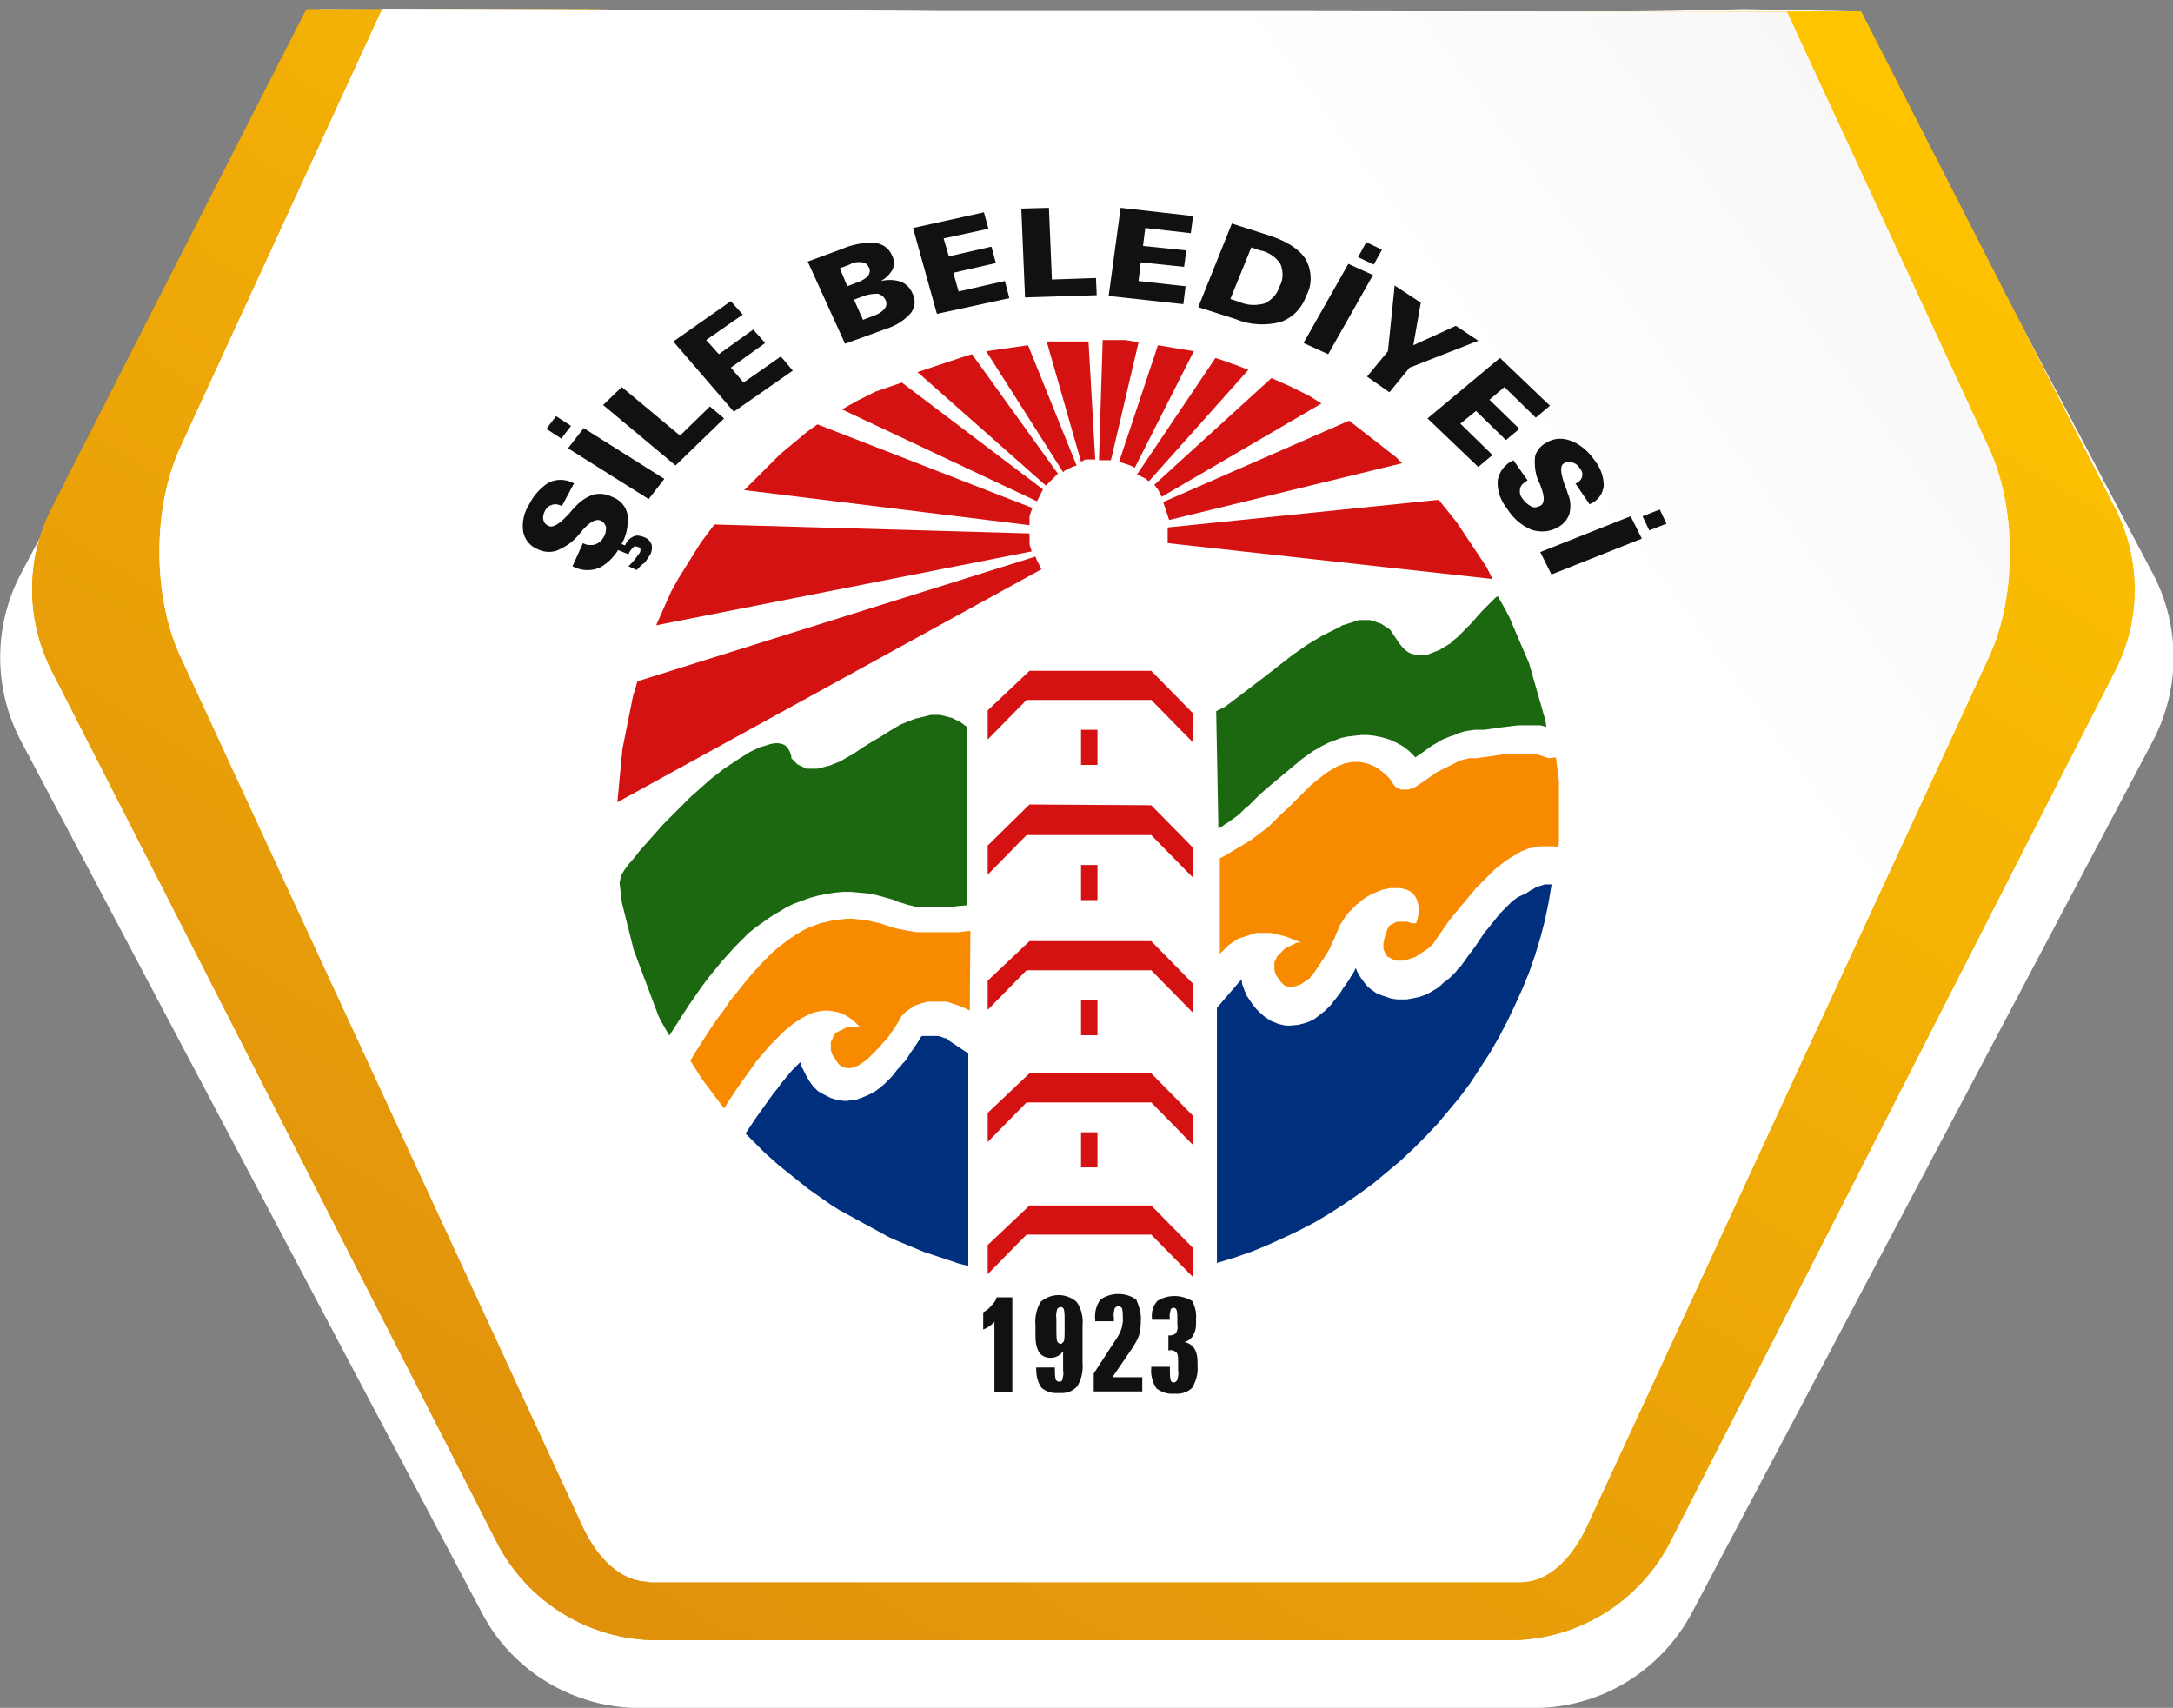 <?xml version="1.0" encoding="utf-8"?>
<!-- Generator: Adobe Illustrator 25.0.1, SVG Export Plug-In . SVG Version: 6.00 Build 0)  -->
<svg version="1.1" id="katman_1" xmlns="http://www.w3.org/2000/svg" xmlns:xlink="http://www.w3.org/1999/xlink" x="0px" y="0px"
	 viewBox="0 0 291 228.7" style="enable-background:new 0 0 291 228.7;" xml:space="preserve">
<rect x="0" y="0" width="291" height="228.7" fill="#808080" stroke="none"/>
<style type="text/css">
	.st0{fill:#FFFFFF;}
	.st1{fill:url(#SVGID_1_);}
	.st2{fill:url(#SVGID_2_);}
	.st3{fill:url(#SVGID_3_);}
	.st4{fill:url(#SVGID_4_);}
	.st5{fill-rule:evenodd;clip-rule:evenodd;fill:#D31211;}
	.st6{fill-rule:evenodd;clip-rule:evenodd;fill:#1B6811;}
	.st7{fill-rule:evenodd;clip-rule:evenodd;fill:#00307D;}
	.st8{fill-rule:evenodd;clip-rule:evenodd;fill:#FFFFFF;}
	.st9{fill-rule:evenodd;clip-rule:evenodd;fill:#F88A00;}
	.st10{fill:#111111;}
</style>
<g id="Group_10556" transform="translate(-7473 -623)">
	<g id="Group_9909" transform="translate(779 46)">
		<g id="Group_9414" transform="translate(9 -145.978)">
			<path id="Path_22451" class="st0" d="M6890.4,724.5c8.9,0,13.5,0.1,28-0.3l15.1,0.3l39.8,75.3c3.7,7,3.7,15.4,0,22.4l-61.7,116.7
				c-4.2,7.9-12.3,12.8-21.2,12.8h-119.7c-8.9,0-17.1-4.9-21.2-12.8l-61.7-116.7c-3.7-7-3.7-15.4,0-22.4l40-75.6l45.1,0.3
				c14.5,0.1,21.6,0,30.5,0H6890.4z"/>
			<g transform="matrix(1, 0, 0, 1, -34.52, 23.16)">
				<g id="Path_22450-2" transform="translate(39.05 -20.94)">
					
						<linearGradient id="SVGID_1_" gradientUnits="userSpaceOnUse" x1="6533.883" y1="1167.28" x2="6533.07" y2="1166.271" gradientTransform="matrix(281.463 0 0 -218.36 -1832129.375 255610.375)">
						<stop  offset="0" style="stop-color:#FFC400"/>
						<stop  offset="1" style="stop-color:#DB890E"/>
					</linearGradient>
					<path class="st1" d="M6852.3,722.3c9,0,16.5,0,36.5,0h40.9l34,66.5c3.5,6.9,3.5,15,0,21.8l-59.6,116.7
						c-4.1,8-12.4,13.1-21.4,13.1h-114.3c-9,0-17.3-5.1-21.4-13.1l-59.6-116.7c-3.5-6.9-3.5-15,0-21.8l34.1-66.8h37.8
						c20,0.3,26,0.3,35,0.3H6852.3z"/>
					
						<linearGradient id="SVGID_2_" gradientUnits="userSpaceOnUse" x1="6533.883" y1="1167.28" x2="6533.07" y2="1166.271" gradientTransform="matrix(281.463 0 0 -218.361 -1832127.125 255611.344)">
						<stop  offset="0" style="stop-color:#FFC400"/>
						<stop  offset="1" style="stop-color:#DB890E"/>
					</linearGradient>
					<path class="st2" d="M6722.2,723l-33.8,66.2c-1.6,3.2-2.5,6.8-2.5,10.5c0,3.6,0.9,7.2,2.5,10.5l59.6,116.7
						c1.9,3.8,4.9,6.9,8.5,9.2c3.6,2.2,7.8,3.4,12,3.4h114.3c4.2,0,8.4-1.2,12-3.4c3.6-2.2,6.5-5.4,8.5-9.2l59.6-116.7
						c1.6-3.2,2.5-6.8,2.5-10.5c0-3.6-0.9-7.2-2.5-10.5l-33.7-65.9h-40.3c-6.7,0-11.9,0-16.3,0c-4.8,0-8.6,0-12,0
						c-2.8,0-5.4,0-8.1,0h-58c-8.8,0-14.7,0-35-0.3H6722.2 M6721.5,722h37.8c20,0.3,26,0.3,35,0.3h58c6,0,11.3,0,20.2,0
						c4.4,0,9.7,0,16.3,0h40.9l34,66.5c3.5,6.9,3.5,15,0,21.8l-59.6,116.7c-4.1,8-12.4,13.1-21.4,13.1h-114.3
						c-9,0-17.3-5.1-21.4-13.1l-59.6-116.7c-3.5-6.9-3.5-15,0-21.8L6721.5,722z"/>
				</g>
			</g>
			<g transform="matrix(1, 0, 0, 1, -34.52, 23.16)">
				<g id="Path_1360-2" transform="translate(306.72 252.51) rotate(180)">
					
						<linearGradient id="SVGID_3_" gradientUnits="userSpaceOnUse" x1="-6264.522" y1="-894.582" x2="-6263.682" y2="-894.059" gradientTransform="matrix(-247.727 0 0 210.501 -1558582 187696.922)">
						<stop  offset="0" style="stop-color:#FFFFFF"/>
						<stop  offset="1" style="stop-color:#E5E5E5"/>
					</linearGradient>
					<path class="st3" d="M-6499.7-659.1c3.5,0,6.8,2.8,9,7.7l53.7,116.1c3.8,8.1,3.8,20.1,0,28.2l-27,58.6l-35.7-0.1
						c-16,0-36-0.2-39.5-0.2h-48.5l-64.4-0.1l-27-58.3c-3.8-8.1-3.8-20.1,0-28.2l53.7-116.1c2.2-4.9,5.5-7.7,9-7.7H-6499.7z"/>
					
						<linearGradient id="SVGID_4_" gradientUnits="userSpaceOnUse" x1="-6264.522" y1="-894.582" x2="-6263.682" y2="-894.059" gradientTransform="matrix(-247.728 0 0 210.503 -1558586.25 187698.5)">
						<stop  offset="0" style="stop-color:#FFFFFF"/>
						<stop  offset="1" style="stop-color:#E5E5E5"/>
					</linearGradient>
					<path class="st4" d="M-6616.3-658.1c-1.5,0-2.9,0.6-4.3,1.8c-1.4,1.2-2.7,3.1-3.8,5.3l-53.7,116.1c-1.8,3.8-2.7,8.7-2.7,13.7
						s1,9.9,2.7,13.7l26.7,57.7l63.8,0.1h22.5h26c1.2,0,4.6,0,9.2,0c8,0,20.1,0.1,30.3,0.1l35.1,0.1l26.7-58
						c1.8-3.8,2.7-8.7,2.7-13.7c0-5-1-9.9-2.7-13.7l-53.7-116.1c-1-2.3-2.4-4.1-3.8-5.3c-1.4-1.2-2.8-1.8-4.3-1.8H-6616.3
						 M-6616.3-659.1h116.6c3.5,0,6.8,2.8,9,7.7l53.7,116.1c3.8,8.1,3.8,20.1,0,28.2l-27,58.6l-35.7-0.1c-16,0-36-0.2-39.5-0.2h-26
						c-3.5,0-5,0-22.5,0l-64.4-0.1l-27-58.3c-3.8-8.1-3.8-20.1,0-28.2l53.7-116.1C-6623.1-656.3-6619.8-659.1-6616.3-659.1z"/>
				</g>
			</g>
		</g>
	</g>
	<g id="Group_10403" transform="translate(699.268 -24.468)">
		<path id="Path_2434" class="st5" d="M6966.4,714.4l0.4,0.5l0.4,0.5l0.4,0.5l0.4,0.5l0.4,0.5l0.4,0.5l0.4,0.6l0.4,0.6l0.4,0.6
			l0.4,0.6l0.4,0.6l0.4,0.6l0.4,0.6l0.4,0.6l0.4,0.6l0.4,0.6l0.8,1.6l-43.5-4.8l0-0.2l0-0.2l0-0.2l0-0.2l0-0.2v-0.2l0-0.2v-0.6
			l0-0.1L6966.4,714.4z M6954.4,703.8l0.9,0.7l0.9,0.7l0.9,0.7l0.9,0.7l0.9,0.7l0.9,0.7l0.9,0.7l0.8,0.8l-31.2,7.6l-0.1-0.3
			l-0.1-0.3l-0.1-0.3l-0.1-0.3l-0.1-0.3l-0.1-0.3l-0.1-0.3l-0.1-0.3L6954.4,703.8z M6944,698.1l0.9,0.4l0.9,0.4l0.9,0.4l0.8,0.4
			l0.8,0.4l0.8,0.4l0.8,0.5l0.8,0.5l-21.4,12.5l-0.1-0.2l-0.1-0.2l-0.1-0.2l-0.1-0.2l-0.1-0.2l-0.2-0.2l-0.1-0.2l-0.2-0.2
			L6944,698.1z M6936.5,695.4l0.6,0.2l0.6,0.2l0.5,0.2l0.6,0.2l0.6,0.2l0.5,0.2l0.5,0.2l0.5,0.2l-13.3,14.9l-0.2-0.1l-0.2-0.2
			l-0.2-0.1l-0.2-0.1l-0.2-0.1l-0.2-0.1l-0.2-0.1l-0.2-0.1L6936.5,695.4z M6928.8,693.7l0.6,0.1l0.6,0.1l0.6,0.1l0.6,0.1l0.6,0.1
			l0.6,0.1l0.6,0.1l0.6,0.1l-7.9,15.6l-0.2-0.1l-0.2-0.1l-0.2-0.1l-0.3-0.1l-0.3-0.1l-0.3-0.1l-0.3-0.1l-0.3-0.1L6928.8,693.7z
			 M6921.4,693l0.6,0l0.6,0l0.6,0l0.6,0l0.6,0l0.6,0.1l0.6,0.1l0.6,0.1l-3.7,15.8l-0.2,0l-0.2,0l-0.2,0l-0.2,0l-0.2,0l-0.2,0h-0.2
			l-0.2,0L6921.4,693z M6913.9,693.2L6913.9,693.2L6913.9,693.2l0.1,0l0.5,0h1.6l1,0l0.9,0l0.8,0l0.5,0l0.2,0l0.9,15.8l-0.3,0
			l-0.3,0l-0.2,0l-0.3,0l-0.2,0l-0.2,0.1l-0.2,0.1l-0.2,0.1L6913.9,693.2z M6905.8,694.5l0.7-0.1l0.7-0.1l0.7-0.1l0.7-0.1l0.7-0.1
			l0.7-0.1l0.7-0.1l0.7-0.1l6.5,16.1l-0.3,0.1l-0.3,0.1l-0.2,0.1l-0.2,0.1l-0.2,0.1l-0.2,0.1l-0.2,0.1l-0.2,0.2L6905.8,694.5z
			 M6896.6,697.3l0.9-0.3l0.9-0.3l0.9-0.3l0.9-0.3l0.9-0.3l0.9-0.3l0.9-0.3l1-0.3l11.5,16l-0.2,0.2l-0.2,0.2l-0.2,0.2l-0.2,0.2
			l-0.2,0.2l-0.2,0.2l-0.2,0.2l-0.2,0.2L6896.6,697.3z M6886.5,702.3l0.5-0.3l0.5-0.3l0.6-0.3l0.5-0.3l0.6-0.3l0.6-0.3l0.6-0.3
			l0.6-0.3l3.5-1.2l18.9,14.3l-0.1,0.2l-0.1,0.2l-0.1,0.2l-0.1,0.2l-0.1,0.2l-0.1,0.2l-0.1,0.2l-0.1,0.2L6886.5,702.3z
			 M6873.4,713.1l0.6-0.6l0.6-0.6l0.6-0.6l0.6-0.6l0.6-0.6l0.6-0.6l0.6-0.6l0.6-0.6l0.6-0.5l0.6-0.5l0.6-0.5l0.6-0.5l0.6-0.5
			l0.6-0.5l0.7-0.5l0.7-0.5l28.8,11.2l-0.1,0.2l-0.1,0.3l-0.1,0.3l-0.1,0.3l0,0.3l0,0.3l0,0.3l0,0.3L6873.4,713.1z M6861.6,731.2
			l0.4-0.9l0.4-0.9l0.4-0.9l0.4-0.9l0.4-0.9l0.5-0.9l0.5-0.9l0.5-0.8l0.5-0.8l0.5-0.8l0.5-0.8l0.5-0.8l0.5-0.8l0.6-0.8l0.6-0.8
			l0.6-0.8l42.2,1.2l0,0.3l0,0.3l0,0.3l0,0.3l0,0.3l0.1,0.3l0.1,0.3l0.1,0.3L6861.6,731.2z M6856.4,754.9l56.8-31.2l-0.1-0.2
			l-0.1-0.2l-0.1-0.2l-0.1-0.2l-0.1-0.2l-0.1-0.2l-0.1-0.2l-0.1-0.3l-53.3,16.7l-0.3,1l-0.3,1l-0.2,1l-0.2,1l-0.2,1l-0.2,1l-0.2,1
			l-0.2,1l-0.2,1l-0.1,1l-0.1,1l-0.1,1.1l-0.1,1l-0.1,1.1l-0.1,1.1L6856.4,754.9z"/>
		<path id="Path_2435" class="st6" d="M6856.9,764.7l0.5-0.8l0.6-0.8l0.7-0.8l0.7-0.9l0.8-0.9l0.8-0.9l0.8-0.9l0.8-0.9l0.9-0.9
			l0.9-0.9l0.9-0.9l0.9-0.9l0.9-0.8l0.9-0.8l0.9-0.8l0.9-0.7l0.9-0.7l0.9-0.6l0.9-0.6l0.8-0.5l0.8-0.5l0.8-0.4l0.7-0.3l0.7-0.2
			l0.6-0.2l0.6-0.1l0.5,0l0.5,0.1l0.4,0.2l0.3,0.3l0.3,0.5l0.2,0.6l0,0.1l0,0.1l0,0.1l0.1,0.1l0.1,0.1l0.1,0.1l0.1,0.1l0.1,0.1
			l0.1,0.1l0.1,0.1l0.1,0.1l0.2,0.1l0.2,0.1l0.2,0.1l0.2,0.1l0.2,0.1l0.2,0.1l0.3,0l0.3,0l0.3,0l0.3,0l0.3,0l0.4-0.1l0.4-0.1
			l0.4-0.1l0.4-0.1l0.5-0.2l0.5-0.2l0.5-0.2l0.5-0.3l0.5-0.3l0.6-0.3l1.3-0.9l1.3-0.8l1.2-0.7l1.1-0.7l0.5-0.3l0.5-0.3l0.5-0.3
			l0.5-0.2l0.5-0.2l0.5-0.2l0.5-0.2l0.5-0.1l0.4-0.1l0.4-0.1l0.4-0.1l0.4-0.1l0.4,0l0.4,0l0.4,0l0.4,0.1l0.4,0.1l0.4,0.1l0.4,0.1
			l0.4,0.2l0.4,0.2l0.4,0.2l0.4,0.3l0.4,0.3v28l-0.8,0.1l-0.8,0.1l-0.8,0l-0.8,0l-0.7,0h-0.7l-0.7,0l-0.7,0l-0.7,0l-0.6-0.1
			l-0.6-0.1l-0.6-0.1l-0.5-0.1l-0.5-0.1l-0.5-0.1l-0.4-0.1l-0.9-0.3l-0.9-0.3l-0.9-0.2l-0.9-0.2l-0.9-0.1l-0.9,0h-0.9l-0.9,0.1
			l-0.9,0.1l-0.9,0.2l-0.8,0.2l-0.9,0.3l-0.8,0.3l-0.8,0.4l-0.8,0.5l-0.8,0.5l-0.8,0.6l-0.8,0.6l-0.8,0.7l-0.8,0.7l-0.8,0.8
			l-0.8,0.9l-0.8,0.9l-0.8,1l-0.8,1l-0.8,1.1l-0.9,1.2l-0.9,1.2l-0.9,1.3l-0.9,1.3l-0.9,1.4l-0.9,1.4l-0.4-0.7l-0.4-0.7l-0.4-0.7
			l-0.4-0.7l-0.4-0.7l-0.4-0.7l-0.4-0.7l-0.4-0.7l-0.4-0.8l-0.3-0.8l-0.3-0.8l-0.3-0.8l-0.3-0.8l-0.3-0.8l-0.3-0.8l-0.3-0.8
			l-0.3-0.8l-0.3-0.8l-0.3-0.8l-0.3-0.8l-0.2-0.8l-0.2-0.8l-0.2-0.8l-0.2-0.8l-0.2-0.8l-0.2-0.8l-0.2-0.8l-0.2-0.8l-0.1-0.8
			l-0.1-0.9l-0.1-0.9L6856.9,764.7z M6936.6,742.7l0.4-0.2l0.4-0.2l0.4-0.2l0.4-0.3l0.8-0.6l0.8-0.6l1.7-1.3l1.7-1.3l0.9-0.7
			l0.9-0.7l0.9-0.7l0.9-0.7l1-0.7l1-0.7l1-0.6l1-0.6l0.8-0.4l0.8-0.4l0.4-0.2l0.4-0.2l0.3-0.2l0.4-0.1l0.3-0.1l0.3-0.1l0.3-0.1
			l0.3-0.1l0.3-0.1l0.3-0.1l0.3,0l0.3,0l0.3,0l0.3,0l0.3,0l0.3,0.1l0.3,0.1l0.3,0.1l0.3,0.1l0.3,0.1l0.3,0.2l0.3,0.2l0.3,0.2
			l0.3,0.2l0.2,0.3l0.2,0.3l0.2,0.3l0.2,0.3l0.4,0.6l0.4,0.5l0.4,0.4l0.4,0.3l0.4,0.2l0.4,0.1l0.5,0.1l0.4,0l0.5,0l0.5-0.1l0.5-0.2
			l0.5-0.2l0.5-0.2l0.5-0.3l0.5-0.3l0.5-0.3l0.4-0.4l0.5-0.4l0.4-0.4l0.4-0.4l0.9-0.9l0.8-0.9l0.8-0.9l0.8-0.8l0.4-0.4l0.3-0.3
			l0.3-0.3l0.3-0.2l0.8,1.4l0.7,1.3l0.3,0.7l0.3,0.7l0.3,0.7l0.3,0.7l0.3,0.7l0.3,0.7l0.3,0.7l0.3,0.7l0.3,0.7l0.2,0.7l0.2,0.7
			l0.2,0.7l0.2,0.7l0.2,0.7l0.2,0.7l0.2,0.7l0.2,0.7l0.2,0.7l0.2,0.7l0.2,0.7l0.1,0.7l0.1,0.8l0.1,0.7l0.1,0.8l0.1,0.8l0.1,0.8
			l0.1,0.8l0.1,0.8l-0.3-0.1l-0.3-0.1l-0.3-0.1l-0.3-0.1l-0.3-0.1l-0.3-0.1l-0.3,0l-0.3,0l-0.3,0l-0.3,0l-0.3,0h-1.1l-0.7,0l-0.7,0
			l-0.7,0.1l-0.7,0.1l-0.7,0.1l-0.7,0.1l-0.7,0.1l-0.6,0.1l-0.6,0l-0.4,0l-0.4,0.1l-0.4,0.1l-0.4,0.1l-0.4,0.2l-0.4,0.2l-0.4,0.2
			l-0.4,0.2l-0.4,0.2l-0.4,0.2l-0.4,0.2l-0.4,0.2l-0.7,0.5l-0.7,0.5l-0.3,0.2l-0.3,0.2l-0.3,0.2l-0.3,0.2l-0.3,0.2l-0.3,0.1
			l-0.3,0.1l-0.3,0.1l-0.3,0h-0.3l-0.3,0l-0.3-0.1l-0.3-0.1l-0.2-0.2l-0.2-0.2l-0.2-0.3l-0.4-0.6l-0.5-0.5l-0.5-0.4l-0.5-0.4
			l-0.5-0.3l-0.5-0.2l-0.5-0.2l-0.5-0.1l-0.5-0.1h-0.5l-0.5,0l-0.5,0.1l-0.5,0.1l-0.5,0.2l-0.5,0.2l-0.5,0.3l-0.5,0.3l-0.5,0.3
			l-0.5,0.4l-0.5,0.4l-0.5,0.4l-0.5,0.4l-0.5,0.5l-0.5,0.5l-0.5,0.5l-0.5,0.5l-0.5,0.5l-0.5,0.5l-1.1,1l-1,1l-0.3,0.3l-0.4,0.3
			l-0.4,0.3l-0.4,0.3l-0.4,0.3l-0.4,0.3l-0.4,0.3l-0.4,0.3l-0.5,0.3l-0.5,0.3l-0.5,0.3l-0.5,0.3l-1.1,0.6l-1.1,0.6L6936.6,742.7z"/>
		<path id="Path_2436" class="st7" d="M6982.1,761.1l-0.3,2.5l-0.3,2.4l-0.4,2.4l-0.5,2.4l-0.6,2.3l-0.7,2.3l-0.8,2.3l-0.9,2.2
			l-1,2.2l-1,2.1l-1.1,2.1l-1.2,2.1l-1.3,2l-1.3,2l-1.4,1.9l-1.5,1.8l-1.5,1.8l-1.6,1.7l-1.7,1.7l-1.7,1.6l-1.8,1.5l-1.8,1.5
			l-1.9,1.4l-1.9,1.3l-2,1.3l-2,1.2l-2.1,1.1l-2.1,1l-2.2,1l-2.2,0.9l-2.3,0.8l-2.3,0.7v-41.8l0.2-0.2l0.2-0.2l0.2-0.2l0.2-0.2
			l0.2-0.2l0.2-0.2l0.3-0.2l0.3-0.2l0.3-0.2l0.3-0.1l0.3-0.1l0.3-0.1l0.3-0.1l0.3-0.1l0.3-0.1l0.3-0.1l0.3-0.1l0.4,0l0.4,0h0.8
			l0.4,0l0.4,0l0.4,0.1l0.4,0.1l0.4,0.1l0.4,0.1l0.4,0.1l0.4,0.2l0.5,0.2l0.5,0.2l0.5,0.2l-0.1,0l-0.1,0l-0.1,0l-0.1,0l-0.2,0
			l-0.2,0.1l-0.2,0.1l-0.2,0.1l-0.2,0.1l-0.2,0.1l-0.2,0.1l-0.2,0.1l-0.2,0.1l-0.2,0.2l-0.2,0.2l-0.2,0.2l-0.2,0.2l-0.2,0.2
			l-0.1,0.2l-0.1,0.2l-0.1,0.2l-0.1,0.2l0,0.2l0,0.3l0,0.3l0,0.3l0.1,0.3l0.1,0.3l0.2,0.3l0.2,0.3l0.2,0.3l0.3,0.3l0.2,0.2l0.2,0.1
			l0.3,0.1l0.2,0l0.3,0l0.3,0l0.3-0.1l0.3-0.1l0.3-0.1l0.3-0.2l0.3-0.2l0.3-0.2l0.3-0.2l0.2-0.3l0.3-0.3l0.2-0.3l0.2-0.3l0.2-0.3
			l0.2-0.3l0.2-0.3l0.2-0.3l0.2-0.3l0.2-0.3l0.2-0.3l0.4-0.7l0.3-0.7l0.3-0.6l0.2-0.5l0.3-0.7l0.3-0.7l0.4-0.6l0.4-0.6l0.4-0.5
			l0.5-0.5l0.5-0.5l0.5-0.4l0.5-0.4l0.5-0.3l0.5-0.3l0.5-0.2l0.5-0.2l0.5-0.2l0.5-0.1l0.5-0.1l0.5,0h0.5l0.4,0l0.4,0.1l0.4,0.1
			l0.4,0.2l0.3,0.2l0.3,0.3l0.2,0.3l0.2,0.4l0.1,0.4l0.1,0.4l0,0.5l0,0.5l-0.1,0.6l-0.2,0.6l0,0.1l0,0l-0.1,0h-0.1l-0.2,0l-0.2,0
			l-0.3-0.1l-0.3-0.1l-0.2,0l-0.2,0h-0.4l-0.2,0l-0.2,0l-0.2,0l-0.2,0.1l-0.2,0.1l-0.2,0.1l-0.2,0.1l-0.2,0.1l-0.1,0.2l-0.1,0.2
			l-0.1,0.2l-0.1,0.3l-0.1,0.3l-0.1,0.3l-0.1,0.4l-0.1,0.4l0,0.3v0.3l0,0.3l0.1,0.3l0.1,0.2l0.1,0.2l0.1,0.2l0.2,0.2l0.2,0.1
			l0.2,0.1l0.2,0.1l0.2,0.1l0.2,0.1l0.3,0h0.3l0.3,0l0.3,0l0.3-0.1l0.3-0.1l0.3-0.1l0.3-0.1l0.3-0.1l0.3-0.2l0.3-0.2l0.3-0.2
			l0.3-0.2l0.3-0.2l0.3-0.2l0.3-0.3l0.3-0.3l0.2-0.3l0.2-0.3l0.9-1.3l0.9-1.3l0.5-0.6l0.5-0.6l0.5-0.6l0.5-0.6l0.5-0.6l0.5-0.5
			l0.5-0.5l0.5-0.5l0.5-0.5l0.5-0.5l0.5-0.5l0.5-0.4l0.5-0.4l0.5-0.4l0.5-0.4l0.5-0.3l0.5-0.3l0.5-0.3l0.5-0.3l0.5-0.2l0.5-0.2
			l0.5-0.2l0.5-0.1l0.5-0.1l0.6-0.1l0.6,0l0.6,0L6982.1,761.1z M6903.4,782.5V817l-1.2-0.3l-1.2-0.4l-1.2-0.4l-1.2-0.4l-1.2-0.4
			l-1.2-0.5l-1.2-0.5l-1.2-0.5l-1.1-0.5l-1.1-0.6l-1.1-0.6l-1.1-0.6l-1.1-0.6l-1.1-0.6l-1.1-0.6l-1.1-0.7l-1-0.7l-1-0.7l-1-0.7
			l-1-0.8l-1-0.8l-1-0.8l-1-0.8l-0.9-0.8l-0.9-0.8l-0.9-0.9l-0.9-0.9l-0.9-0.9l-0.9-0.9l-0.8-0.9l-0.8-0.9l-0.8-1l0.9-1.4l1-1.4
			l0.5-0.7l0.5-0.7l0.5-0.7l0.5-0.7l0.5-0.7l0.6-0.7l0.6-0.7l0.6-0.6l0.6-0.6l0.6-0.6l0.6-0.6l0.6-0.5l0.6-0.5l0.6-0.4l0.6-0.4
			l0.6-0.3l0.6-0.3l0.6-0.2l0.6-0.1l0.6-0.1l0.6,0l0.6,0.1l0.6,0.1l0.6,0.2l0.6,0.3l0.6,0.4l0.6,0.5l0.6,0.6l-0.1,0l-0.1,0l-0.1,0
			l-0.2,0h-0.2l-0.2,0l-0.2,0l-0.2,0l-0.2,0l-0.2,0l-0.2,0.1l-0.2,0.1l-0.2,0.1l-0.2,0.1l-0.2,0.1l-0.2,0.1l-0.2,0.1l-0.2,0.1
			l-0.1,0.2l-0.1,0.2l-0.1,0.2l-0.1,0.2l-0.1,0.2l-0.1,0.2l0,0.2v0.3l0,0.3l0,0.3l0.1,0.3l0.1,0.3l0.2,0.3l0.2,0.3l0.2,0.3l0.2,0.3
			l0.2,0.2l0.3,0.2l0.3,0.1l0.3,0.1l0.3,0l0.3,0l0.3-0.1l0.3-0.1l0.3-0.1l0.3-0.2l0.3-0.2l0.3-0.2l0.3-0.2l0.3-0.3l0.3-0.3l0.3-0.3
			l0.3-0.3l0.3-0.3l0.3-0.3l0.3-0.3l0.3-0.3l0.3-0.3l0.5-0.7l0.4-0.6l0.4-0.6l0.3-0.5l0.2-0.3l0.2-0.3l0.3-0.3l0.3-0.3l0.3-0.2
			l0.3-0.2l0.3-0.2l0.3-0.2l0.3-0.1l0.3-0.1l0.3-0.1l0.3-0.1l0.3-0.1l0.4,0l0.3,0l0.4,0l0.3,0l0.3,0l0.4,0l0.3,0l0.3,0l0.3,0
			l0.3,0.1l0.3,0.1l0.3,0.1l0.3,0.1l0.3,0.1l0.3,0.1l0.3,0.1l0.2,0.1l0.2,0.1L6903.4,782.5z"/>
		<path id="Path_2437" class="st8" d="M6881.1,790.5l-0.2-0.8v0l-0.1,0.1l-0.5,0.5l-0.5,0.5l-0.5,0.6l-0.5,0.6l-0.5,0.6l-0.5,0.7
			l-0.5,0.6l-0.5,0.7l-0.5,0.7l-0.5,0.7l-1,1.4l-4,6.1l-4.3-5.2l-0.6-0.9l-0.6-0.8l-0.6-0.9l-0.6-0.8l-0.6-0.9l-0.6-0.9l-1.9-3
			l2.2-3.7l0.9-1.4l0.9-1.4l0.9-1.4l0.9-1.3l0.9-1.3l0.9-1.2l0.9-1.1l0.9-1.1l0.9-1l0.9-1l0.9-0.9l0.9-0.9l1-0.8l1-0.7l1-0.7l1-0.6
			l1-0.6l1-0.5l1.1-0.4l1.1-0.4l1.1-0.3l1.1-0.2l1.1-0.2l1.1-0.1l1.1,0l1.1,0.1l1.1,0.1l1.1,0.2l1.1,0.3l1.1,0.3l1,0.4l0.4,0.1
			l0.3,0.1l0.3,0.1l0.4,0.1l0.4,0.1l0.4,0.1l0.5,0l0.6,0l0.5,0h1.3l0.6,0l0.7,0l0.7,0l0.7-0.1l5.4-0.5v22.9l-6.6-4.4l0,0l-0.1-0.1
			l-0.1-0.1l-0.1-0.1l-0.1,0l-0.1,0l-0.3-0.1l-0.2-0.1l-0.1,0l-0.3-0.1l-0.2,0l-0.2,0l-0.2,0l-0.2,0h-0.1l-0.2,0l-0.2,0l-0.1,0
			l-0.2,0l-0.1,0l-0.1,0l-0.1,0l-0.1,0l-0.1,0l0,0l-0.1,0l-0.1,0.1l0,0l-0.1,0.1l-0.1,0.2l-0.3,0.5l-0.4,0.6l-0.5,0.7l-0.5,0.8
			l-0.3,0.4l-0.3,0.3l-0.3,0.4l-0.4,0.4l-0.3,0.4l-0.4,0.5l-0.4,0.4l-0.3,0.3l-0.4,0.4l-0.5,0.4l-0.5,0.4l-0.5,0.3l-0.6,0.3
			l-0.7,0.3l-0.8,0.3l-0.7,0.1l-0.8,0.1l-1-0.1l-1-0.3l-0.8-0.4l-0.9-0.5l-0.7-0.7l-0.5-0.7l-0.4-0.7l-0.3-0.6l-0.3-0.6
			L6881.1,790.5z M6977,767.6l-0.4,0.3l-0.4,0.3l-0.4,0.4l-0.4,0.4l-0.4,0.4l-0.4,0.4l-0.4,0.5l-0.4,0.5l-0.4,0.5l-0.4,0.5l-0.5,0.6
			l-0.4,0.6l-0.4,0.6l-0.4,0.6l-0.9,1.2l-1,1.4l-0.4,0.4l-0.3,0.4l-0.4,0.4l-0.4,0.4l-0.5,0.4l-0.4,0.3l-0.3,0.3l-0.5,0.4l-0.5,0.3
			l-0.5,0.3l-0.4,0.2l-0.5,0.2l-0.6,0.2l-0.5,0.1l-0.5,0.1l-0.6,0.1l-0.6,0h-0.6l-0.8-0.1l-0.6-0.2l-0.6-0.2l-0.8-0.3l-0.7-0.5
			l-0.5-0.4l-0.5-0.6l-0.5-0.7l-0.4-0.7l-0.2-0.5l-0.4,0.8l-0.3,0.4l-0.2,0.4l-0.3,0.4l-0.2,0.3l-0.3,0.4l-0.3,0.5l-0.3,0.4
			l-0.3,0.4l-0.4,0.5l-0.3,0.4l-0.3,0.3l-0.5,0.5l-0.5,0.4l-0.4,0.3l-0.5,0.4l-0.8,0.4l-0.6,0.2l-0.8,0.2l-1,0.1l-0.7,0l-0.9-0.2
			l-1-0.4l-0.8-0.5l-0.6-0.5l-0.6-0.6l-0.5-0.6l-0.4-0.6l-0.4-0.6l-0.3-0.7l-0.3-0.8l-0.1-0.7v0l-7.4,8.6v-26.5l2.8-1.4l0.5-0.3
			l0.5-0.3l0.5-0.3l0.4-0.2l0.4-0.3l0.5-0.3l0.4-0.3l0.3-0.2l0.4-0.3l0.4-0.3l0.3-0.3l0.3-0.3l0.3-0.3l0.3-0.2l0.3-0.3l1-1l1.1-1
			l0.6-0.5l0.6-0.5l0.6-0.5l0.6-0.5l0.6-0.5l0.6-0.5l0.6-0.5l0.6-0.5l0.7-0.5l0.7-0.5l0.7-0.4l0.7-0.4l0.8-0.4l0.8-0.3l0.8-0.3
			l0.9-0.2l0.9-0.1l0.9-0.1h0.9l0.9,0.1l1,0.2l1,0.3l0.9,0.4l0.9,0.5l0.8,0.6l0.7,0.7l0.2,0.2l0.1-0.1l0.6-0.4l0.7-0.5l0.4-0.3
			l0.4-0.3l0.4-0.2l0.5-0.3l0.5-0.3l0.5-0.2l0.5-0.2l0.6-0.2l0.7-0.3l0.7-0.2l0.6-0.1l0.7-0.1l0.7,0l0.6,0l0.7-0.1l0.7-0.1l0.7-0.1
			l0.8-0.1l0.8-0.1l0.9-0.1l0.8,0h0.8l0.4,0l0.4,0l0.5,0l0.4,0.1l0.4,0.1l0.5,0.1l0.4,0.1l0.5,0.1l0.5,0.2l0.4,0.1l0.5,0.2l2.6,1.2
			l0.3,3.2l0.1,0.9l0.1,0.9l0.1,0.9l0,0.9l0,0.9l0,0.9l0,0.9v0.8l0,0.8l0,0.7l0,0.7l0,0.8l0,0.7l0,0.7l-0.4,5.1l-4.8-0.7l-0.2,0
			l-0.3,0l-0.3,0l-0.2,0l-0.3,0.1l-0.3,0.1l-0.3,0.1l-0.3,0.1l-0.3,0.2l-0.4,0.2l-0.3,0.2l-0.3,0.2L6977,767.6z"/>
		<path id="Path_2438" class="st9" d="M6903.6,782.8l-0.2-0.1l-0.2-0.1l-0.2-0.1l-0.2-0.1l-0.2-0.1l-0.3-0.1l-0.3-0.1l-0.3-0.1
			l-0.3-0.1l-0.3-0.1l-0.3-0.1l-0.3-0.1l-0.3,0l-0.3,0l-0.4,0l-0.4,0l-0.4,0l-0.3,0l-0.4,0l-0.4,0.1l-0.4,0.1l-0.3,0.1l-0.3,0.1
			l-0.3,0.1l-0.3,0.2l-0.3,0.2l-0.3,0.2l-0.3,0.2l-0.3,0.3l-0.3,0.3l-0.2,0.3l-0.2,0.4l-0.3,0.5l-0.4,0.6l-0.4,0.6l-0.5,0.7
			l-0.3,0.3l-0.3,0.3l-0.3,0.4l-0.3,0.3l-0.3,0.3l-0.3,0.3l-0.3,0.3l-0.3,0.3l-0.3,0.3l-0.3,0.2l-0.3,0.2l-0.3,0.2l-0.3,0.2
			l-0.3,0.1l-0.3,0.1l-0.3,0.1l-0.3,0l-0.3,0l-0.3-0.1l-0.3-0.1l-0.3-0.2l-0.2-0.2l-0.2-0.3l-0.2-0.3l-0.2-0.3l-0.2-0.3l-0.1-0.3
			l-0.1-0.3l0-0.3l0-0.3v-0.3l0-0.2l0.1-0.2l0.1-0.2l0.1-0.2l0.1-0.2l0.1-0.2l0.1-0.2l0.2-0.1l0.2-0.1l0.2-0.1l0.2-0.1l0.2-0.1
			l0.2-0.1l0.2-0.1l0.2-0.1l0.2,0l0.2,0l0.2,0l0.2,0l0.2,0h0.2l0.2,0l0.1,0l0.1,0l0.1,0l-0.6-0.6l-0.6-0.5l-0.6-0.4l-0.6-0.3
			l-0.6-0.2l-0.6-0.1l-0.6-0.1l-0.6,0l-0.6,0.1l-0.6,0.1l-0.6,0.2l-0.6,0.3l-0.6,0.3l-0.6,0.4l-0.6,0.4l-0.6,0.5l-0.6,0.5l-0.6,0.6
			l-0.6,0.6l-0.6,0.6l-0.6,0.7l-0.6,0.7l-0.6,0.7l-0.5,0.7l-0.5,0.7l-0.5,0.7l-0.5,0.7l-0.5,0.7l-1,1.5l-0.9,1.4l-0.6-0.8l-0.6-0.8
			l-0.6-0.8l-0.6-0.8l-0.6-0.8l-0.5-0.8l-0.5-0.8l-0.5-0.8l0.9-1.5l0.9-1.4l0.9-1.4l0.9-1.3l0.9-1.2l0.8-1.2l0.9-1.1l0.8-1l0.8-1
			l0.8-0.9l0.8-0.9l0.8-0.8l0.8-0.8l0.8-0.7l0.8-0.6l0.8-0.6l0.8-0.5l0.8-0.5l0.8-0.4l0.8-0.3l0.8-0.3l0.9-0.2l0.8-0.2l0.9-0.1
			l0.9-0.1l0.9,0l0.9,0.1l0.9,0.1l0.9,0.2l0.9,0.2l0.9,0.3l0.9,0.3l0.4,0.1l0.5,0.1l0.5,0.1l0.5,0.1l0.6,0.1l0.6,0.1l0.6,0l0.6,0
			l0.7,0h1.4l0.7,0l0.8,0l0.8,0l0.8-0.1l0.8-0.1L6903.6,782.8z M6982.1,748.9l0.1,0.8l0.1,0.8l0.1,0.8l0.1,0.8l0,0.8l0,0.8l0,0.8
			l0,0.8v0.7l0,0.7l0,0.7l0,0.7l0,0.7l0,0.7l0,0.7l-0.1,0.7l-0.6-0.1l-0.6,0l-0.6,0l-0.6,0l-0.6,0.1l-0.5,0.1l-0.5,0.1l-0.5,0.2
			l-0.5,0.2l-0.5,0.3l-0.5,0.3l-0.5,0.3l-0.5,0.3l-0.5,0.4l-0.5,0.4l-0.5,0.4l-0.5,0.5l-0.5,0.5l-0.5,0.5l-0.5,0.5l-0.5,0.5
			l-0.5,0.6l-0.5,0.6l-0.5,0.6l-0.5,0.6l-0.5,0.6l-0.5,0.6l-0.5,0.6l-0.9,1.3l-0.9,1.3l-0.2,0.3l-0.2,0.3l-0.3,0.3l-0.3,0.3
			l-0.3,0.2l-0.3,0.2l-0.3,0.2l-0.3,0.2l-0.3,0.2l-0.3,0.2l-0.3,0.1l-0.3,0.1l-0.3,0.1l-0.3,0.1l-0.3,0.1l-0.3,0l-0.3,0h-0.3l-0.3,0
			l-0.2-0.1l-0.2-0.1l-0.2-0.1l-0.2-0.1l-0.2-0.1l-0.2-0.2l-0.1-0.2l-0.1-0.2l-0.1-0.2l-0.1-0.3l0-0.3V774l0-0.3l0.1-0.4l0.1-0.4
			l0.1-0.3l0.1-0.3l0.1-0.3l0.1-0.2l0.1-0.2l0.1-0.2l0.2-0.1l0.2-0.1l0.2-0.1l0.2-0.1l0.2-0.1l0.2,0l0.2,0l0.2,0h0.4l0.2,0l0.2,0
			l0.3,0.1l0.3,0.1l0.2,0l0.2,0h0.1l0.1,0l0,0l0-0.1l0.2-0.6l0.1-0.6l0-0.5l0-0.5l-0.1-0.4l-0.1-0.4l-0.2-0.4l-0.2-0.3l-0.3-0.3
			l-0.3-0.2l-0.4-0.2l-0.4-0.1l-0.4-0.1l-0.4,0h-0.5l-0.5,0l-0.5,0.1l-0.5,0.1l-0.5,0.2l-0.5,0.2l-0.5,0.2l-0.5,0.3l-0.5,0.3
			l-0.5,0.4l-0.5,0.4l-0.5,0.5l-0.5,0.5l-0.4,0.5l-0.4,0.6l-0.4,0.6l-0.3,0.7l-0.3,0.7l-0.2,0.5l-0.3,0.6l-0.3,0.7l-0.4,0.7
			l-0.2,0.3l-0.2,0.3l-0.2,0.3l-0.2,0.3l-0.2,0.3l-0.2,0.3l-0.2,0.3l-0.2,0.3l-0.2,0.3l-0.3,0.3l-0.2,0.3l-0.3,0.2l-0.3,0.2
			l-0.3,0.2l-0.3,0.2l-0.3,0.1l-0.3,0.1l-0.3,0.1l-0.3,0l-0.3,0l-0.2,0l-0.3-0.1l-0.2-0.1l-0.2-0.2l-0.3-0.3l-0.2-0.3l-0.2-0.3
			l-0.2-0.3l-0.1-0.3l-0.1-0.3l0-0.3l0-0.3l0-0.3l0-0.2l0.1-0.2l0.1-0.2l0.1-0.2l0.1-0.2l0.2-0.2l0.2-0.2l0.2-0.2l0.2-0.2l0.2-0.2
			l0.2-0.1l0.2-0.1l0.2-0.1l0.2-0.1l0.2-0.1l0.2-0.1l0.2-0.1l0.2-0.1l0.2,0l0.1,0l0.1,0l0.1,0l0.1,0l-0.5-0.2l-0.5-0.2l-0.5-0.2
			l-0.5-0.2l-0.4-0.1l-0.4-0.1l-0.4-0.1l-0.4-0.1l-0.4-0.1l-0.4,0l-0.4,0h-0.4l-0.4,0l-0.4,0l-0.4,0.1l-0.3,0.1l-0.3,0.1l-0.3,0.1
			l-0.3,0.1l-0.3,0.1l-0.3,0.1l-0.3,0.1l-0.3,0.2l-0.3,0.2l-0.3,0.2l-0.3,0.2l-0.2,0.2l-0.2,0.2l-0.2,0.2l-0.2,0.2l-0.2,0.2
			l-0.2,0.2v-12.8l0.6-0.3l0.5-0.3l0.5-0.3l0.5-0.3l0.5-0.3l0.5-0.3l0.5-0.3l0.5-0.3l0.4-0.3l0.4-0.3l0.4-0.3l0.4-0.3l0.4-0.3
			l0.4-0.3l0.3-0.3l0.3-0.3l1-1l1.1-1l0.5-0.5l0.5-0.5l0.5-0.5l0.5-0.5l0.5-0.5l0.5-0.5l0.5-0.4l0.5-0.4l0.5-0.4l0.5-0.4l0.5-0.3
			l0.5-0.3l0.5-0.3l0.5-0.2l0.5-0.2l0.5-0.1l0.5-0.1l0.5,0h0.5l0.5,0.1l0.5,0.1l0.5,0.2l0.5,0.2l0.5,0.3l0.5,0.4l0.5,0.4l0.5,0.5
			l0.4,0.6l0.2,0.3l0.2,0.2l0.2,0.2l0.3,0.1l0.3,0.1l0.3,0h0.3l0.3,0l0.3-0.1l0.3-0.1l0.3-0.1l0.3-0.2l0.3-0.2l0.3-0.2l0.3-0.2
			l0.3-0.2l0.7-0.5l0.7-0.5l0.4-0.2l0.4-0.2l0.4-0.2l0.4-0.2l0.4-0.2l0.4-0.2l0.4-0.2l0.4-0.2l0.4-0.1l0.4-0.1l0.4-0.1l0.4,0l0.6,0
			l0.7-0.1l0.7-0.1l0.7-0.1l0.7-0.1l0.7-0.1l0.7-0.1l0.7,0l0.7,0h0.7l0.3,0l0.3,0l0.3,0l0.3,0l0.3,0l0.3,0.1l0.3,0.1l0.3,0.1
			l0.3,0.1l0.3,0.1l0.3,0.1L6982.1,748.9z"/>
		<path id="Path_2439" class="st5" d="M6933.5,814.6l-5.6-5.7h-16.3l-5.6,5.3v3.9l5.3-5.4v0.1h16.6l5.6,5.7L6933.5,814.6z
			 M6933.5,796.9l-5.6-5.7h-16.3l-5.6,5.3v3.9l5.3-5.4v0.1h16.6l5.6,5.7L6933.5,796.9z M6918.5,799.1h2.2v4.7h-2.2V799.1z
			 M6918.5,781.4h2.2v4.7h-2.2V781.4z M6933.5,779.2l-5.6-5.7h-16.3l-5.6,5.3v3.9l5.3-5.4v0.1h16.6l5.6,5.7L6933.5,779.2z
			 M6918.5,745.2h2.2v4.7h-2.2V745.2z M6933.5,743l-5.6-5.7h-16.3l-5.6,5.3v3.9l5.3-5.4v0.1h16.6l5.6,5.7L6933.5,743z M6918.5,763.3
			h2.2v4.7h-2.2V763.3z M6933.5,761l-5.6-5.7l-16.3-0.1l-5.6,5.5v3.9l5.3-5.4v0.1h16.6l5.6,5.7L6933.5,761z"/>
		<path id="Path_2440" class="st10" d="M6933.9,824.1v0.7c0,0.5-0.1,1-0.4,1.5c-0.2,0.4-0.6,0.7-1.1,0.9c0.5,0.1,1,0.4,1.3,0.9
			c0.3,0.5,0.4,1.1,0.4,1.7v0.6c0.1,1-0.2,2-0.7,2.9c-0.6,0.6-1.5,0.9-2.4,0.8c-0.9,0.1-1.7-0.2-2.4-0.7c-0.5-0.8-0.8-1.7-0.7-2.7
			v-0.2h2.5v0.5c0,0.4,0,0.9,0.1,1.3c0.1,0.3,0.4,0.4,0.7,0.2c0.1-0.1,0.2-0.2,0.2-0.3c0.1-0.4,0.2-0.8,0.1-1.2v-1.3
			c0-0.4,0-0.8-0.2-1.1c-0.2-0.2-0.6-0.4-0.9-0.3h-0.2v-2h0.2c0.3,0,0.6-0.1,0.8-0.3c0.2-0.3,0.3-0.7,0.2-1.1v-0.8
			c0-0.4,0-0.8-0.1-1.2c-0.1-0.2-0.2-0.3-0.4-0.3c-0.2,0-0.4,0.1-0.4,0.3c-0.1,0.4-0.2,0.8-0.1,1.2v0.1h-2.4v-0.1
			c-0.1-0.9,0.1-1.7,0.7-2.4c1.4-0.9,3.2-0.9,4.7,0C6933.7,822.3,6934,823.2,6933.9,824.1 M6926.5,824.4v0.2c0,0.6-0.1,1.1-0.2,1.6
			c-0.2,0.6-0.5,1.1-0.8,1.6l-2.8,4.1h4v1.9h-6.5v-2.4l2.8-4.3c0.3-0.4,0.6-0.9,0.8-1.4c0.2-0.4,0.2-0.8,0.3-1.2v-0.5
			c0-0.4,0-0.8-0.1-1.3c-0.1-0.2-0.3-0.3-0.5-0.3c-0.2,0-0.4,0.1-0.5,0.3c-0.1,0.4-0.2,0.8-0.1,1.2v0.5h-2.5v-0.2
			c-0.1-0.9,0.1-1.9,0.7-2.7c1.4-1,3.4-1,4.8,0C6926.3,822.5,6926.6,823.4,6926.5,824.4L6926.5,824.4z M6916.3,824.1
			c0-0.4,0-0.9-0.1-1.3c-0.1-0.2-0.2-0.3-0.4-0.3c-0.2,0-0.4,0.1-0.5,0.3c-0.1,0.4-0.2,0.8-0.1,1.2v1.8c0,0.4,0,0.9,0.1,1.3
			c0.1,0.2,0.4,0.4,0.6,0.3c0.1-0.1,0.2-0.2,0.3-0.3c0.1-0.4,0.1-0.8,0.1-1.2L6916.3,824.1z M6918.7,825v4.9
			c0.1,1.1-0.1,2.2-0.7,3.2c-0.6,0.7-1.5,1-2.4,0.9c-0.8,0.1-1.7-0.1-2.4-0.7c-0.5-0.7-0.7-1.6-0.7-2.4v-0.3h2.5v0.3
			c0,0.4,0,0.8,0.1,1.3c0.1,0.2,0.3,0.3,0.5,0.3c0.2,0,0.4-0.1,0.4-0.3c0.1-0.4,0.2-0.8,0.1-1.2v-2.6c-0.4,0.6-1,0.9-1.7,0.9
			c-0.6,0-1.1-0.2-1.5-0.7c-0.4-0.7-0.5-1.4-0.5-2.2V825c-0.1-1.1,0.1-2.2,0.7-3.2c1.4-1.2,3.4-1.2,4.8,0
			C6918.6,822.8,6918.8,823.9,6918.7,825L6918.7,825z M6907.2,821.2h2.1v12.7h-2.4v-9.4c-0.4,0.4-0.9,0.8-1.5,1v-2.3
			c0.4-0.2,0.8-0.5,1.1-0.9C6906.9,821.9,6907.1,821.6,6907.2,821.2L6907.2,821.2z"/>
		<path id="Path_2441" class="st10" d="M6993.7,716.6l2.3-0.9l0.9,1.9l-2.3,0.9L6993.7,716.6z M6980,721.4l12.1-4.8l1.5,3l-12.1,4.8
			L6980,721.4z M6978.3,711.8L6978.3,711.8c-0.5,0.3-0.9,0.6-1,1.1c-0.1,0.5,0,1,0.3,1.3c0.3,0.5,0.7,0.8,1.2,1.1
			c0.4,0.2,0.8,0.1,1.2-0.1c0.6-0.3,0.6-1.2,0.1-2.5c-0.1-0.3-0.2-0.6-0.3-0.7c-0.5-1.1-0.6-2.3-0.5-3.4c0.2-0.8,0.8-1.5,1.6-1.9
			c1-0.6,2.2-0.6,3.2-0.2c1.3,0.5,2.3,1.4,3.1,2.5c0.8,1,1.3,2.2,1.3,3.5c-0.1,1.1-0.8,2-1.7,2.4l-0.2,0.1l-1.9-2.8l0.1,0
			c0.4-0.2,0.7-0.5,0.8-0.9c0.1-0.4,0-0.8-0.3-1.1c-0.2-0.4-0.6-0.7-1-0.8c-0.4-0.1-0.8-0.1-1.1,0.1c-0.6,0.3-0.5,1.3,0.1,3
			c0.2,0.4,0.3,0.8,0.4,1.1c0.4,0.9,0.4,1.8,0.2,2.7c-0.3,0.8-0.8,1.4-1.6,1.8c-1,0.6-2.3,0.7-3.5,0.3c-1.4-0.6-2.5-1.6-3.3-2.9
			c-0.8-1-1.3-2.3-1.2-3.7c0.2-1.2,1-2.2,2.1-2.7L6978.3,711.8z M6964.9,703.5l9.7-8.1l6.7,6.4l-1.9,1.6l-4.2-4.1l-2,1.7l4,3.9
			l-1.8,1.5l-4-3.9l-2.1,1.7l4.3,4.2l-1.9,1.6L6964.9,703.5z M6956.8,697.9l2.8-3.4l0.9-8.8l3.5,2.3l-1,5.7l5.7-2.6l3,2l-9.2,3.6
			l-2.7,3.3L6956.8,697.9z M6955.6,681.9l1.1-2l2.1,1l-1.1,2L6955.6,681.9z M6948.3,693.4l6-10.6l3.3,1.5l-6,10.6L6948.3,693.4z
			 M6938.7,677.4l5,1.6c2.4,0.8,4,1.8,4.9,3.2c0.8,1.5,0.9,3.3,0.1,4.8c-0.6,1.7-1.8,3-3.5,3.6c-2,0.5-4.1,0.4-6-0.4l-5-1.6
			L6938.7,677.4z M6941.3,680.6l-2.8,6.9l1.2,0.4c1.1,0.5,2.3,0.5,3.4,0.2c1-0.5,1.7-1.3,2-2.3c0.5-0.9,0.5-2,0.1-3
			c-0.6-0.9-1.6-1.6-2.7-1.8L6941.3,680.6z M6922.2,687.1l1.6-11.8l9.7,1.1l-0.3,2.3l-6.1-0.7l-0.3,2.4l5.8,0.6l-0.3,2.2l-5.8-0.6
			l-0.3,2.5l6.3,0.7l-0.3,2.4L6922.2,687.1z M6911,687.3l-0.5-11.9l3.7-0.1l0.4,9.6l5.9-0.2l0.1,2.3L6911,687.3z M6899.2,689.5
			L6896,678l9.5-2.1l0.6,2.2l-6,1.3l0.7,2.4l5.7-1.3l0.6,2.2l-5.7,1.3l0.7,2.5l6.2-1.4l0.6,2.3L6899.2,689.5z M6886.9,693.5l-5-11
			l4.6-1.7c1.4-0.6,2.9-0.9,4.4-0.8c1,0.1,1.9,0.7,2.3,1.7c0.3,0.6,0.3,1.2,0.1,1.8c-0.4,0.7-0.9,1.2-1.6,1.6
			c0.9-0.2,1.8-0.2,2.7,0.1c0.7,0.3,1.2,0.8,1.5,1.5c0.5,0.9,0.4,1.9-0.2,2.7c-0.9,1-2,1.7-3.3,2.1L6886.9,693.5z M6887.2,685.8
			l1.3-0.5c0.6-0.2,1.1-0.5,1.5-0.9c0.2-0.3,0.3-0.8,0.1-1.1c-0.2-0.4-0.5-0.7-0.9-0.7c-0.6-0.1-1.2,0-1.7,0.3l-1.3,0.5
			L6887.2,685.8z M6889.3,690.3l1.3-0.5c0.6-0.2,1.2-0.5,1.6-1c0.3-0.4,0.3-0.8,0.1-1.2c-0.2-0.4-0.6-0.7-1-0.8
			c-0.7,0-1.3,0.1-1.9,0.3l-1.3,0.5L6889.3,690.3z M6872,702.6l-8.1-9.4l7.7-5.4l1.6,1.8l-4.9,3.4l1.7,1.9l4.6-3.3l1.6,1.8l-4.6,3.3
			l1.7,2l5-3.5l1.6,1.9L6872,702.6z M6864.2,709.8l-9.7-8.1l2.5-2.4l7.8,6.5l4-3.9l1.9,1.6L6864.2,709.8z M6848.9,706.2l-2-1.3
			l1.3-1.7l2,1.3L6848.9,706.2z M6860.6,714.3l-10.8-6.8l2.1-2.7l10.8,6.8L6860.6,714.3z M6859,723.8l-1.1-0.5
			c0.3-0.3,0.6-0.6,0.9-1c0.2-0.3,0.4-0.5,0.6-0.8c0.1-0.2,0.1-0.3,0.1-0.5c-0.1-0.2-0.2-0.3-0.4-0.3c-0.2-0.1-0.4-0.1-0.5,0
			c-0.2,0.2-0.4,0.4-0.5,0.6c-0.1,0.1-0.1,0.2-0.1,0.2s-0.1,0.1-0.1,0.2l-1.7-0.7l0.5-0.8l0.7,0.3l0.1-0.1c0.2-0.5,0.6-0.9,1.1-1.1
			c0.4-0.2,0.9-0.1,1.4,0.1c0.5,0.2,0.8,0.5,1,1c0.1,0.5,0,1.1-0.3,1.5c-0.2,0.3-0.4,0.6-0.6,0.9
			C6859.6,723.1,6859.3,723.5,6859,723.8L6859,723.8z M6851.8,720.2L6851.8,720.2c0.5,0.3,1.1,0.3,1.6,0.2c0.5-0.2,0.9-0.5,1.1-0.9
			c0.3-0.4,0.4-0.9,0.4-1.4c-0.1-0.4-0.3-0.7-0.7-0.9c-0.6-0.3-1.4,0.1-2.4,1.2c-0.2,0.3-0.4,0.5-0.5,0.6c-0.8,1-1.8,1.7-3,2.2
			c-0.9,0.3-1.8,0.2-2.6-0.2c-1-0.4-1.7-1.3-1.9-2.3c-0.2-1.3,0.1-2.6,0.8-3.7c0.6-1.2,1.5-2.2,2.6-2.9c1-0.5,2.2-0.5,3.2,0l0.2,0.1
			l-1.6,3l-0.1,0c-0.4-0.2-0.9-0.3-1.3-0.1c-0.4,0.1-0.7,0.4-0.9,0.8c-0.2,0.4-0.3,0.8-0.2,1.2c0.1,0.4,0.3,0.6,0.7,0.8
			c0.6,0.3,1.5-0.3,2.8-1.7c0.3-0.4,0.6-0.7,0.8-0.9c0.6-0.7,1.5-1.3,2.4-1.6c0.8-0.2,1.7-0.1,2.5,0.3c1.1,0.4,1.9,1.3,2.1,2.5
			c0.1,1.4-0.2,2.9-1,4.1c-0.6,1.2-1.6,2.3-2.8,2.9c-1.2,0.5-2.5,0.4-3.6-0.2L6851.8,720.2z"/>
	</g>
</g>
</svg>
